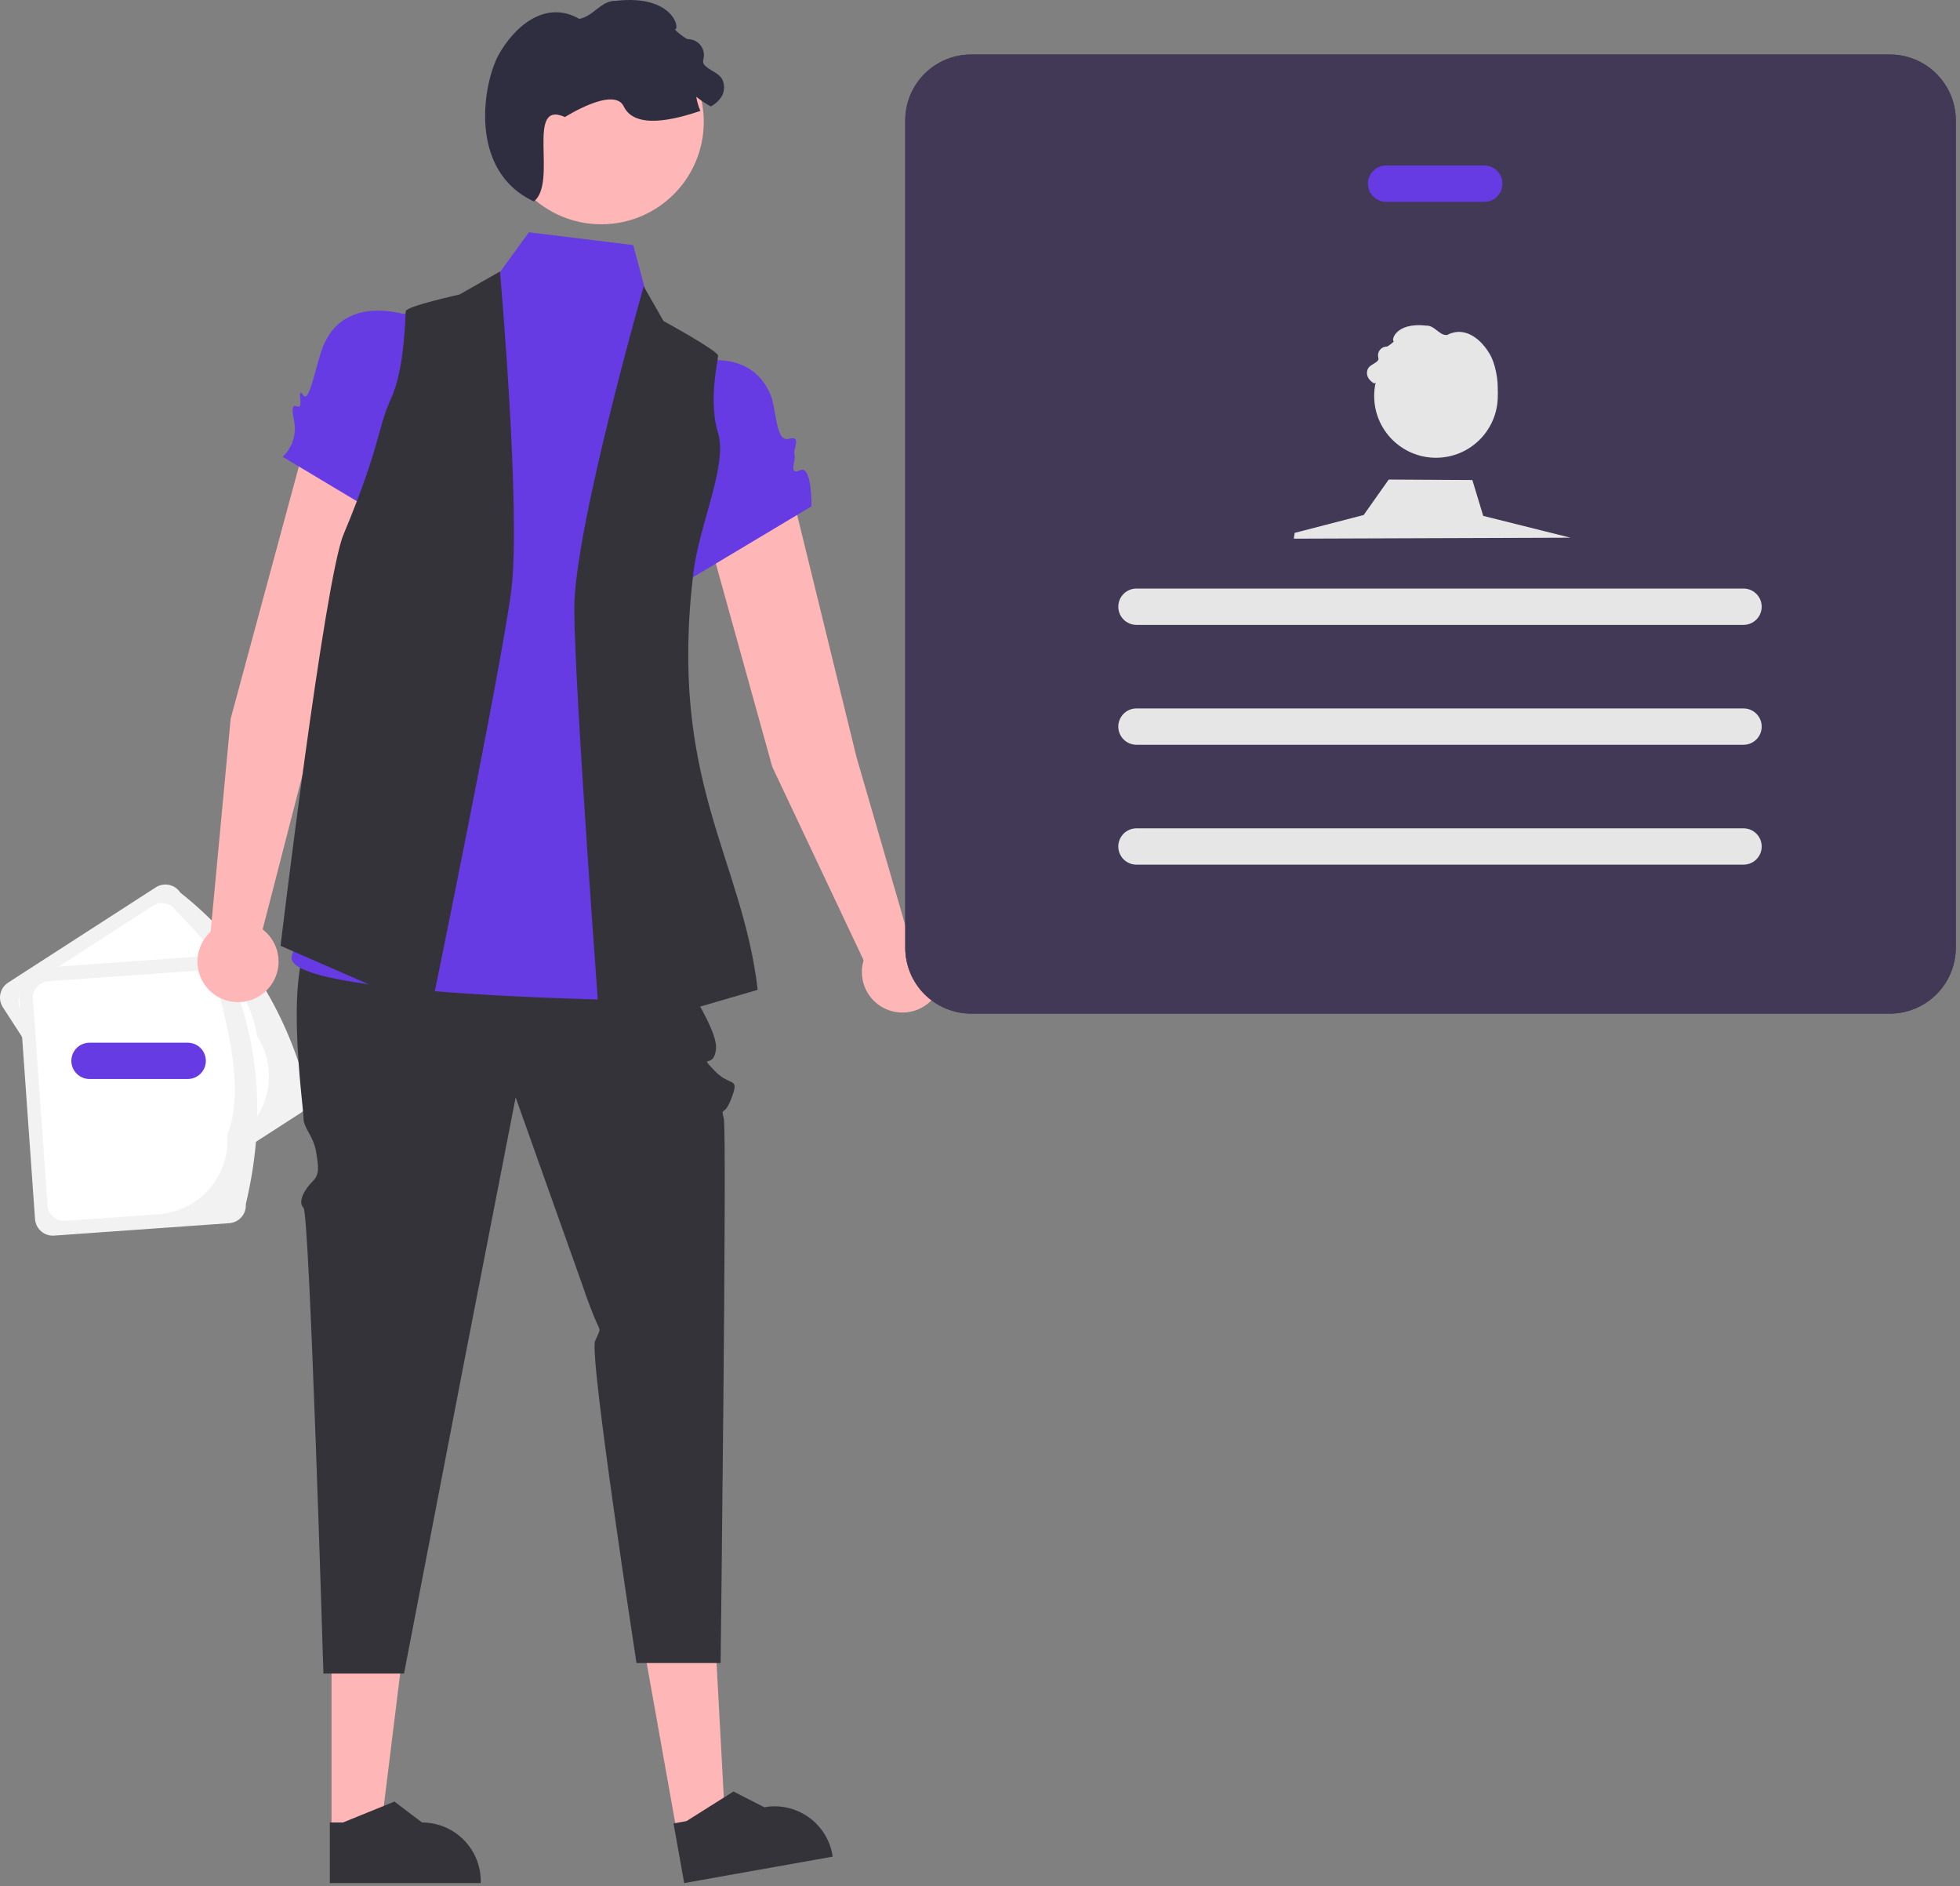 <svg width="79" height="76" viewBox="0 0 79 76" fill="none" xmlns="http://www.w3.org/2000/svg">
<rect x="0" y="0" width="79" height="76" fill="#808080" stroke="none"/>
<path d="M12.355 43.843C11.49 40.702 9.875 38.027 7.268 35.969C7.165 35.81 7.003 35.698 6.817 35.658C6.631 35.619 6.438 35.654 6.278 35.757L0.327 39.596C0.168 39.699 0.056 39.861 0.016 40.046C-0.024 40.232 0.011 40.425 0.114 40.585L5.202 48.458C5.305 48.617 5.467 48.729 5.653 48.769C5.838 48.809 6.032 48.773 6.192 48.671L12.142 44.832C12.302 44.728 12.414 44.566 12.454 44.381C12.494 44.196 12.458 44.002 12.355 43.843Z" fill="#F2F2F2"/>
<path d="M10.363 41.759C10.139 40.1 8.766 38.403 7.092 36.697C6.995 36.548 6.843 36.444 6.669 36.406C6.496 36.369 6.314 36.402 6.165 36.498L1.05 39.797C0.901 39.894 0.796 40.046 0.759 40.219C0.721 40.393 0.755 40.574 0.851 40.724L5.378 47.73C5.475 47.879 5.627 47.983 5.8 48.021C5.974 48.058 6.156 48.025 6.305 47.929L9.473 45.885C10.138 45.455 10.605 44.779 10.772 44.006C10.939 43.232 10.791 42.424 10.363 41.759Z" fill="white"/>
<path d="M9.907 48.525C10.662 45.356 10.536 42.235 9.243 39.177C9.229 38.987 9.141 38.811 8.998 38.687C8.854 38.563 8.667 38.5 8.478 38.514L1.412 39.015C1.223 39.028 1.047 39.116 0.922 39.26C0.798 39.403 0.735 39.59 0.749 39.779L1.412 49.127C1.426 49.316 1.514 49.492 1.658 49.616C1.801 49.741 1.988 49.803 2.177 49.79L9.243 49.289C9.432 49.275 9.609 49.187 9.733 49.044C9.857 48.901 9.92 48.714 9.907 48.525Z" fill="#F2F2F2"/>
<path d="M9.163 45.739C9.768 44.178 9.381 42.03 8.737 39.73C8.724 39.553 8.641 39.388 8.507 39.271C8.373 39.155 8.198 39.096 8.02 39.109L1.948 39.539C1.771 39.552 1.606 39.635 1.489 39.769C1.373 39.903 1.314 40.078 1.327 40.255L1.917 48.574C1.93 48.751 2.013 48.916 2.147 49.032C2.281 49.148 2.456 49.207 2.634 49.194L6.395 48.928C7.185 48.871 7.92 48.503 8.439 47.906C8.958 47.308 9.219 46.529 9.163 45.739Z" fill="white"/>
<path d="M9.297 28.962L12.324 17.768C12.454 17.294 12.765 16.89 13.19 16.643C13.615 16.396 14.12 16.326 14.597 16.448C14.843 16.511 15.074 16.624 15.275 16.779C15.477 16.934 15.644 17.129 15.768 17.351C15.892 17.573 15.969 17.818 15.995 18.071C16.02 18.324 15.995 18.579 15.918 18.822L12.417 30.354L10.586 37.45C10.852 37.654 11.05 37.935 11.152 38.254C11.253 38.574 11.254 38.917 11.153 39.237C11.053 39.557 10.856 39.839 10.59 40.043C10.324 40.248 10.002 40.365 9.666 40.38C9.331 40.395 8.999 40.307 8.716 40.127C8.433 39.947 8.212 39.684 8.083 39.374C7.955 39.064 7.925 38.722 7.998 38.395C8.07 38.068 8.242 37.77 8.49 37.544L9.297 28.962Z" fill="#FFB6B6"/>
<path d="M31.127 30.899L28.023 19.725C27.893 19.252 27.955 18.746 28.195 18.317C28.434 17.888 28.833 17.571 29.305 17.433C29.55 17.362 29.806 17.341 30.058 17.372C30.311 17.404 30.554 17.485 30.774 17.614C30.994 17.742 31.185 17.913 31.336 18.118C31.487 18.322 31.595 18.555 31.653 18.802L34.522 30.508L36.565 37.547C36.898 37.586 37.211 37.727 37.462 37.95C37.712 38.173 37.888 38.468 37.964 38.795C38.041 39.121 38.016 39.464 37.891 39.775C37.766 40.086 37.549 40.352 37.268 40.535C36.987 40.719 36.656 40.812 36.321 40.801C35.985 40.79 35.661 40.677 35.393 40.476C35.124 40.275 34.924 39.996 34.82 39.677C34.715 39.358 34.712 39.015 34.809 38.694L31.127 30.899Z" fill="#FFB6B6"/>
<path d="M13.363 73.819L15.341 73.819L16.282 66.195L13.363 66.195L13.363 73.819Z" fill="#FFB6B6"/>
<path d="M13.294 75.88L19.377 75.88V75.803C19.377 75.176 19.128 74.574 18.683 74.131C18.239 73.687 17.637 73.438 17.009 73.438H17.009L15.898 72.596L13.825 73.438L13.294 73.438L13.294 75.88Z" fill="#333339"/>
<path d="M27.284 73.839L29.231 73.492L28.818 65.821L25.944 66.334L27.284 73.839Z" fill="#FFB6B6"/>
<path d="M27.577 75.88L33.565 74.814L33.551 74.738C33.441 74.12 33.09 73.572 32.575 73.213C32.06 72.854 31.423 72.714 30.805 72.824L30.805 72.824L29.563 72.19L27.67 73.383L27.147 73.476L27.577 75.88Z" fill="#333339"/>
<path d="M27.091 38.768C27.091 38.768 28.935 41.377 28.86 42.252C28.784 43.128 28.133 42.429 28.784 43.128C29.435 43.826 29.815 43.358 29.495 44.22C29.175 45.083 29.045 44.525 29.175 45.083C29.305 45.642 29.045 67.014 29.045 67.014H25.655C25.655 67.014 23.743 54.622 23.985 54.043C24.227 53.465 24.221 53.716 23.964 53.102C23.706 52.487 23.464 51.755 23.464 51.755L20.784 44.221L18.717 54.829L16.284 67.436H13.036C13.036 67.436 12.479 48.898 12.233 48.667C11.987 48.436 12.282 47.917 12.59 47.617C12.899 47.318 12.837 47.014 12.738 46.398C12.639 45.782 12.219 45.438 12.233 45.051C12.248 44.664 11.336 38.518 12.769 37.54C14.201 36.562 27.091 38.768 27.091 38.768Z" fill="#333339"/>
<path d="M15.756 12.78L19.548 11.799L21.318 9.359L25.522 9.876L26.417 13.203L29.41 14.938C24.045 14.97 26.934 30.499 26.145 31.501C25.504 32.317 29.348 34.256 28.143 35.494C26.939 36.731 27.384 36.236 27.664 37.583C27.943 38.93 29.981 40.356 27.664 40.341C25.346 40.327 11.361 40.128 11.761 38.531C12.16 36.934 12.154 37.339 12.757 36.338C13.359 35.337 13.764 35.896 13.562 34.419C13.359 32.941 14.018 31.799 13.559 31.145C12.855 30.141 13.564 22.897 14.228 23.091L15.756 12.78Z" fill="#673BE4"/>
<path d="M16.839 12.832C16.839 12.832 14.066 11.655 13.067 13.85C12.748 14.552 12.479 16.313 12.22 15.923C11.961 15.532 12.211 16.388 12.051 16.389C11.908 16.39 11.688 16.159 11.854 16.956C11.906 17.217 11.891 17.487 11.81 17.741C11.73 17.995 11.586 18.224 11.393 18.407L16.214 21.292L16.839 12.832Z" fill="#673BE4"/>
<path d="M27.261 14.828C27.261 14.828 30.034 13.651 31.033 15.847C31.314 16.464 31.244 17.836 31.791 17.682C32.339 17.528 31.95 18.109 32.022 18.31C32.103 18.535 31.752 19.171 32.245 18.948C32.738 18.726 32.707 20.404 32.707 20.404L27.886 23.288L27.261 14.828Z" fill="#673BE4"/>
<path d="M25.945 11.54L26.744 12.937C26.744 12.937 28.942 14.135 28.942 14.334C28.942 14.534 28.542 16.164 28.942 17.445C29.341 18.726 28.179 21.135 27.943 23.117C26.944 31.501 29.915 34.548 30.54 39.885L24.201 41.735C24.201 41.735 23.148 27.709 23.148 24.515C23.148 21.321 25.945 11.54 25.945 11.54Z" fill="#333339"/>
<path d="M20.151 10.941L18.518 11.869C18.518 11.869 16.381 12.34 16.355 12.538C16.33 12.736 16.322 14.84 15.762 16.059C15.202 17.279 15.356 17.927 13.848 21.532C13.077 23.375 11.308 38.112 11.308 38.112L17.359 40.756C17.359 40.756 20.196 26.979 20.605 23.811C21.013 20.643 20.151 10.941 20.151 10.941Z" fill="#333339"/>
<path d="M24.235 9.038C21.954 9.038 20.104 7.19 20.104 4.91C20.104 2.631 21.954 0.783 24.235 0.783C26.517 0.783 28.366 2.631 28.366 4.91C28.366 7.19 26.517 9.038 24.235 9.038Z" fill="#FFB6B6"/>
<path d="M21.518 8.117C22.494 7.354 21.159 4 22.772 4.716C22.772 4.716 24.743 3.463 25.139 4.286C25.597 5.24 27.228 4.807 28.229 4.47C28.151 4.288 28.095 4.096 28.063 3.899C28.248 4.045 28.444 4.176 28.649 4.291C28.786 4.218 28.908 4.118 29.007 3.998C29.105 3.886 29.166 3.747 29.182 3.599C29.198 3.452 29.169 3.303 29.098 3.173C28.932 2.917 28.588 2.838 28.385 2.61C28.362 2.578 28.346 2.541 28.341 2.502C28.335 2.463 28.339 2.423 28.352 2.386C28.376 2.294 28.379 2.198 28.362 2.105C28.345 2.012 28.308 1.924 28.253 1.847C28.198 1.77 28.126 1.706 28.044 1.66C27.961 1.614 27.869 1.587 27.775 1.58C27.737 1.581 27.699 1.573 27.665 1.556C27.495 1.452 27.338 1.328 27.197 1.187C27.432 1.198 27.145 -0.238 24.818 0.034C24.232 0.013 23.926 0.658 23.349 0.76C21.951 -0.038 20.702 1.114 20.095 2.215C19.488 3.316 18.83 6.864 21.518 8.117Z" fill="#2F2E41"/>
<path d="M39.143 2.196H76.173C76.877 2.197 77.553 2.476 78.051 2.974C78.549 3.471 78.83 4.146 78.831 4.85V38.189C78.83 38.893 78.549 39.568 78.051 40.066C77.553 40.564 76.877 40.844 76.173 40.845H39.143C38.439 40.844 37.763 40.563 37.265 40.066C36.767 39.568 36.487 38.893 36.487 38.189V4.85C36.487 4.146 36.767 3.472 37.265 2.974C37.763 2.476 38.439 2.197 39.143 2.196Z" fill="#413956"/>
<path d="M55.868 8.133H59.824C60.018 8.133 60.205 8.056 60.342 7.919C60.48 7.782 60.557 7.595 60.557 7.401C60.557 7.207 60.48 7.021 60.342 6.884C60.205 6.746 60.018 6.669 59.824 6.669H55.868C55.674 6.669 55.487 6.746 55.35 6.884C55.213 7.021 55.135 7.207 55.135 7.401C55.135 7.595 55.213 7.782 55.35 7.919C55.487 8.056 55.674 8.133 55.868 8.133Z" fill="#673BE4"/>
<path d="M3.609 43.48H7.565C7.759 43.48 7.945 43.403 8.083 43.265C8.22 43.128 8.297 42.942 8.297 42.748C8.297 42.554 8.22 42.367 8.083 42.23C7.945 42.093 7.759 42.016 7.565 42.016H3.609C3.414 42.016 3.228 42.093 3.091 42.23C2.953 42.367 2.876 42.554 2.876 42.748C2.876 42.942 2.953 43.128 3.091 43.265C3.228 43.403 3.414 43.48 3.609 43.48Z" fill="#673BE4"/>
<path d="M45.806 25.18H70.275C70.469 25.18 70.655 25.103 70.793 24.966C70.93 24.828 71.007 24.642 71.007 24.448C71.007 24.254 70.93 24.068 70.793 23.931C70.655 23.793 70.469 23.716 70.275 23.716H45.806C45.612 23.716 45.425 23.793 45.288 23.931C45.151 24.068 45.074 24.254 45.074 24.448C45.074 24.642 45.151 24.828 45.288 24.966C45.425 25.103 45.612 25.18 45.806 25.18Z" fill="#E6E6E6"/>
<path d="M45.806 30.011H70.275C70.469 30.011 70.655 29.934 70.793 29.797C70.93 29.66 71.007 29.473 71.007 29.279C71.007 29.085 70.93 28.899 70.793 28.762C70.655 28.624 70.469 28.547 70.275 28.547H45.806C45.612 28.547 45.425 28.624 45.288 28.762C45.151 28.899 45.074 29.085 45.074 29.279C45.074 29.473 45.151 29.66 45.288 29.797C45.425 29.934 45.612 30.011 45.806 30.011Z" fill="#E6E6E6"/>
<path d="M45.806 34.842H70.275C70.469 34.842 70.655 34.765 70.793 34.628C70.93 34.491 71.007 34.304 71.007 34.11C71.007 33.916 70.93 33.73 70.793 33.593C70.655 33.455 70.469 33.378 70.275 33.378H45.806C45.612 33.378 45.425 33.455 45.288 33.593C45.151 33.73 45.074 33.916 45.074 34.11C45.074 34.304 45.151 34.491 45.288 34.628C45.425 34.765 45.612 34.842 45.806 34.842Z" fill="#E6E6E6"/>
<path d="M50.808 12.044H65.274C65.978 12.045 66.654 12.324 67.152 12.822C67.65 13.319 67.931 13.994 67.932 14.698V19.05C67.931 19.755 67.65 20.43 67.152 20.927C66.654 21.425 65.978 21.705 65.274 21.706H50.808C50.103 21.705 49.428 21.425 48.93 20.927C48.432 20.429 48.152 19.754 48.152 19.05V14.698C48.152 13.994 48.432 13.32 48.93 12.822C49.428 12.325 50.104 12.045 50.808 12.044ZM48.445 19.05C48.445 19.677 48.694 20.278 49.137 20.721C49.581 21.164 50.182 21.413 50.809 21.413H61.194C62.903 21.413 64.542 20.735 65.751 19.527C66.96 18.32 67.639 16.682 67.639 14.974V14.698C67.638 14.072 67.388 13.472 66.945 13.029C66.501 12.586 65.9 12.337 65.274 12.337H50.808C50.181 12.337 49.581 12.586 49.138 13.029C48.694 13.472 48.445 14.072 48.445 14.698V19.05Z" fill="#413956"/>
<path d="M57.879 18.446C56.503 18.446 55.388 17.332 55.388 15.957C55.388 14.583 56.503 13.468 57.879 13.468C59.255 13.468 60.37 14.583 60.37 15.957C60.37 17.332 59.255 18.446 57.879 18.446Z" fill="#E6E6E6"/>
<path d="M52.148 21.706L63.3 21.667L59.783 20.788L59.345 19.343L55.974 19.324L54.964 20.753L52.415 21.413L52.183 21.473L52.148 21.706Z" fill="#E6E6E6"/>
<path d="M59.294 17.546C58.76 17.129 59.491 15.292 58.608 15.684C58.608 15.684 57.529 14.998 57.312 15.449C57.061 15.971 56.169 15.734 55.62 15.55C55.664 15.45 55.694 15.345 55.712 15.238C55.611 15.317 55.503 15.389 55.391 15.452C55.316 15.412 55.249 15.357 55.195 15.291C55.141 15.23 55.108 15.154 55.099 15.073C55.09 14.993 55.106 14.911 55.145 14.84C55.236 14.7 55.424 14.656 55.535 14.532C55.548 14.514 55.556 14.494 55.56 14.473C55.563 14.451 55.561 14.429 55.554 14.409C55.54 14.359 55.538 14.306 55.548 14.255C55.557 14.205 55.578 14.156 55.608 14.114C55.638 14.072 55.677 14.037 55.722 14.012C55.767 13.986 55.818 13.972 55.869 13.968C55.89 13.969 55.911 13.964 55.929 13.955C56.023 13.898 56.108 13.83 56.185 13.753C56.057 13.759 56.214 12.973 57.488 13.122C57.809 13.11 57.976 13.463 58.292 13.519C59.057 13.082 59.741 13.713 60.073 14.315C60.406 14.918 60.766 16.86 59.294 17.546Z" fill="#E6E6E6"/>
<path d="M39.143 2.196H76.173C76.877 2.197 77.553 2.476 78.051 2.974C78.549 3.471 78.83 4.146 78.831 4.85V38.189C78.83 38.893 78.549 39.568 78.051 40.066C77.553 40.564 76.877 40.844 76.173 40.845H39.143C38.439 40.844 37.763 40.563 37.265 40.066C36.767 39.568 36.487 38.893 36.487 38.189V4.85C36.487 4.146 36.767 3.472 37.265 2.974C37.763 2.476 38.439 2.197 39.143 2.196ZM36.78 38.189C36.78 38.816 37.029 39.417 37.472 39.86C37.916 40.303 38.517 40.552 39.145 40.552H59.461C61.966 40.552 64.447 40.059 66.761 39.101C69.076 38.143 71.179 36.739 72.95 34.969C74.722 33.199 76.127 31.098 77.085 28.785C78.044 26.473 78.537 23.994 78.537 21.491V4.85C78.537 4.224 78.287 3.624 77.844 3.181C77.4 2.738 76.799 2.489 76.173 2.489H39.143C38.516 2.489 37.916 2.738 37.473 3.181C37.03 3.624 36.78 4.224 36.78 4.85V38.189Z" fill="#413956"/>
</svg>
